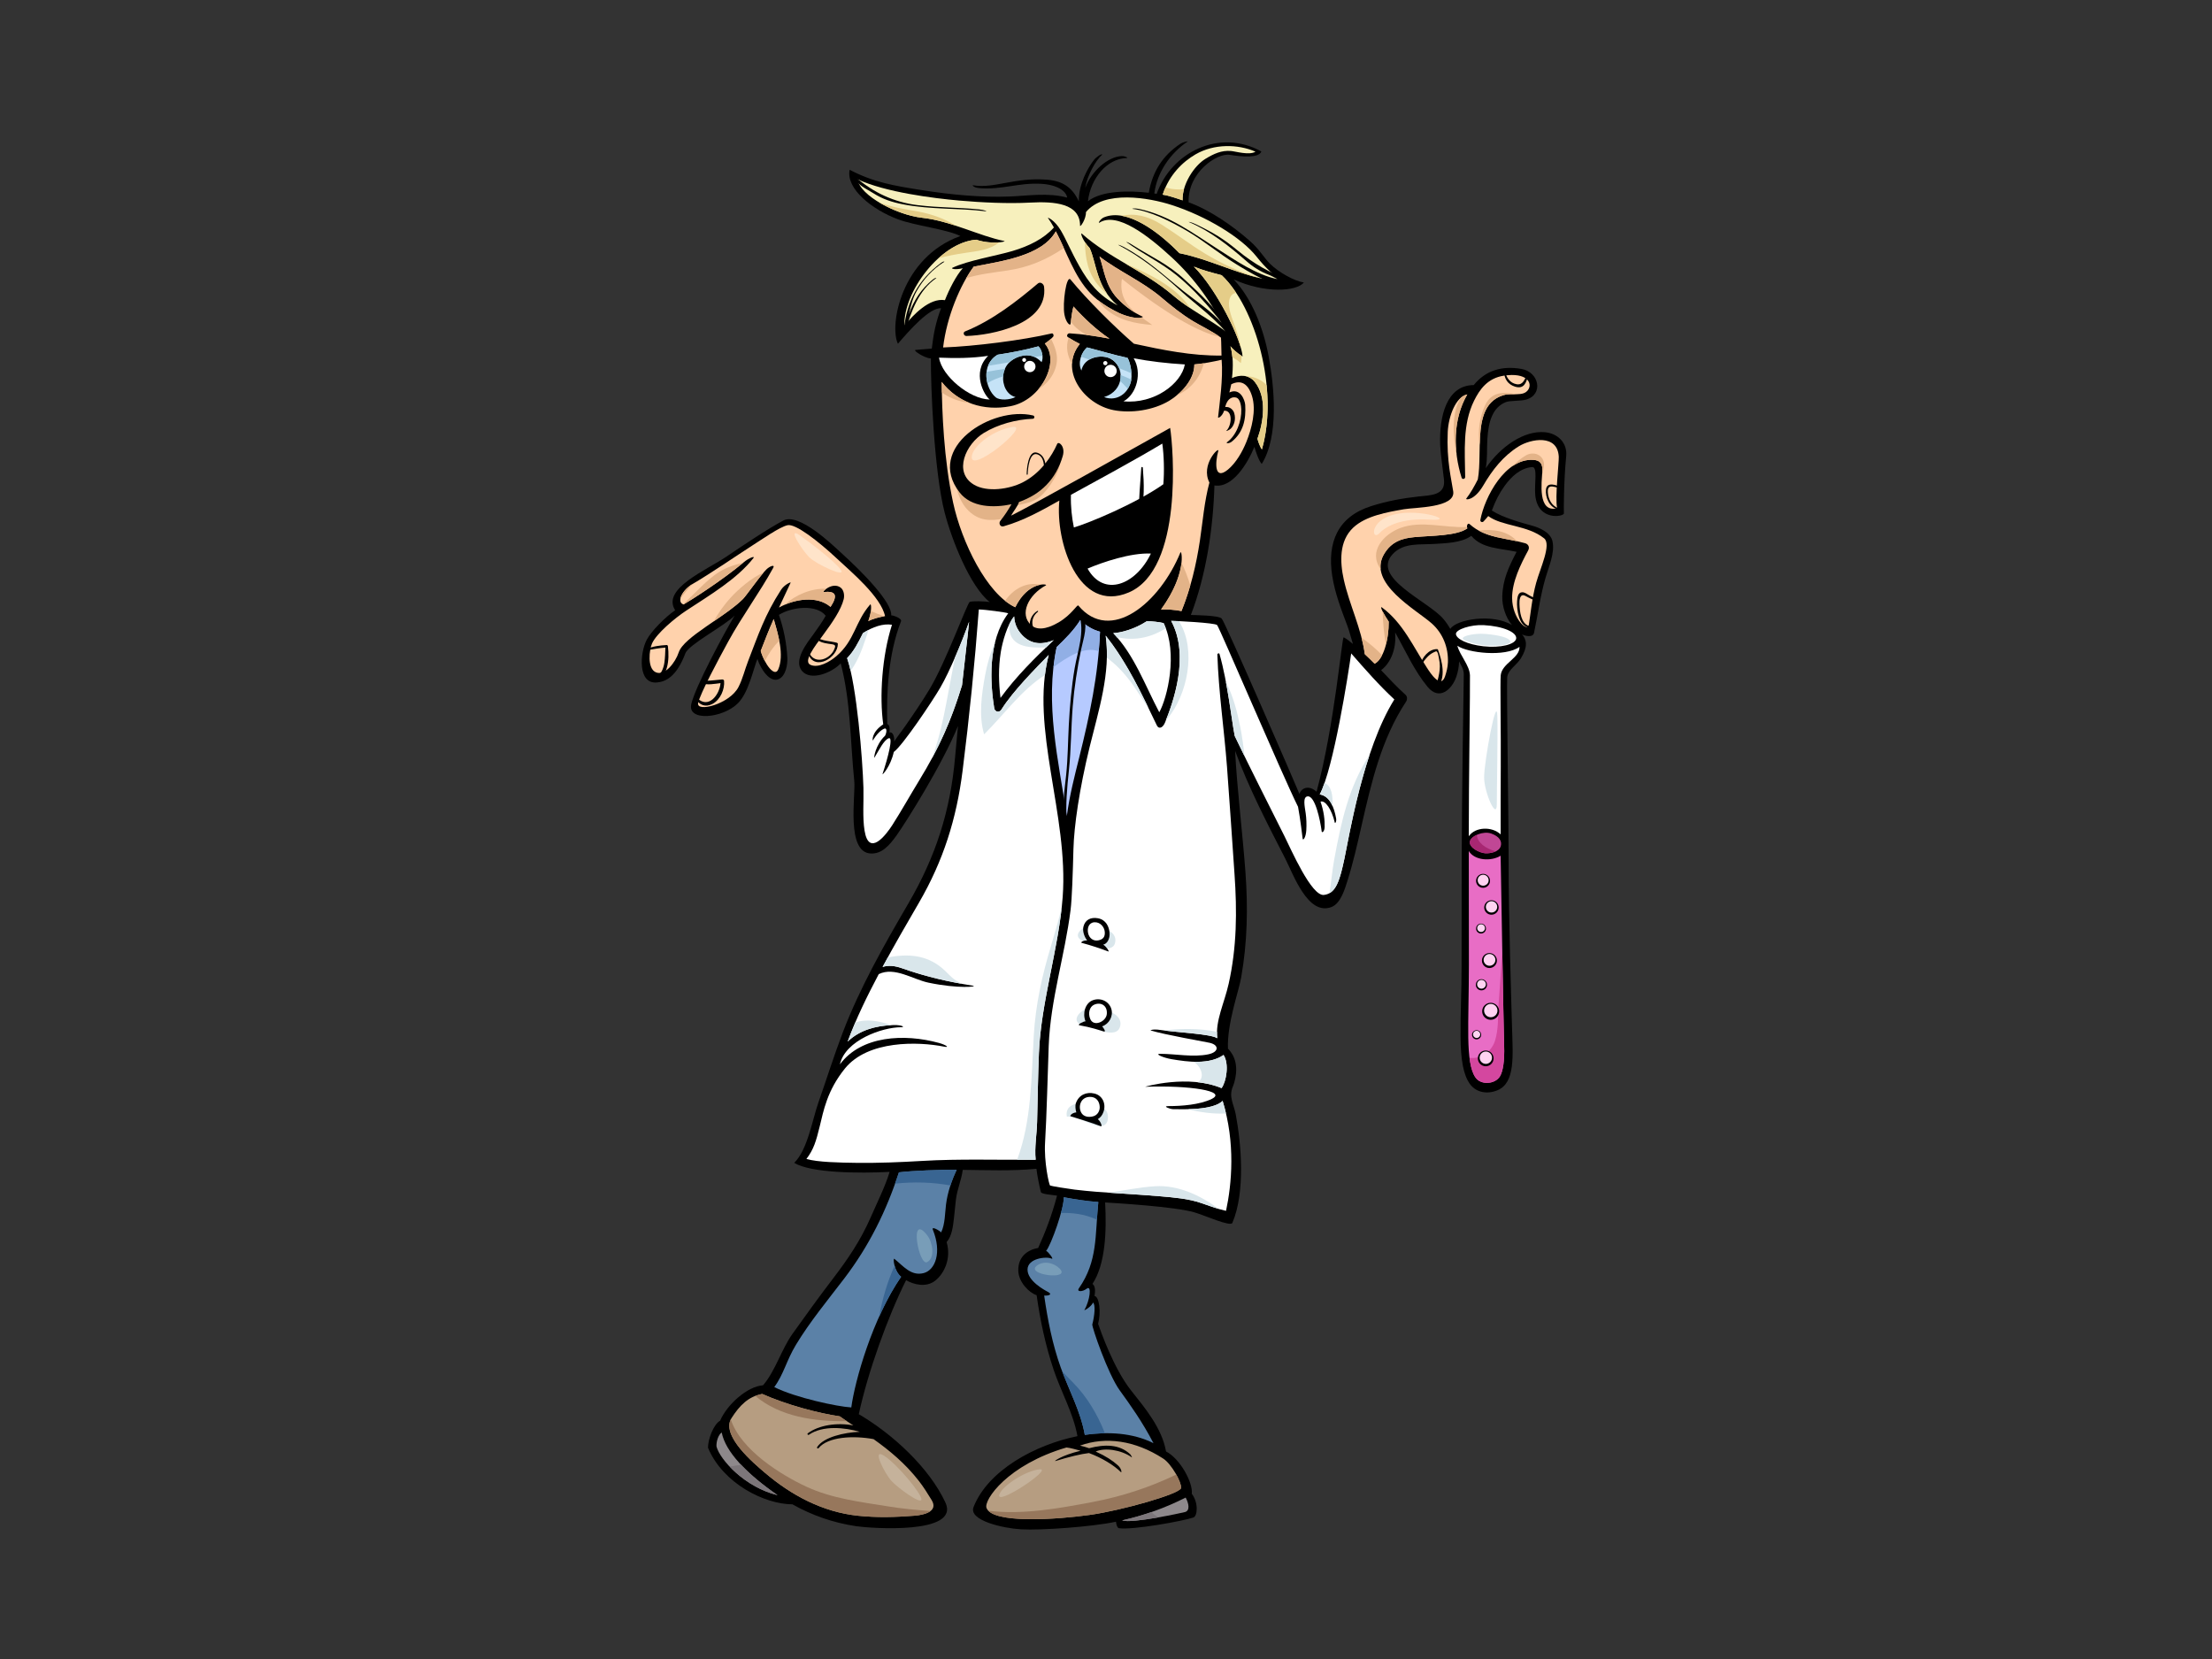 <?xml version="1.0" encoding="utf-8"?>
<!-- Generator: Adobe Illustrator 17.0.0, SVG Export Plug-In . SVG Version: 6.00 Build 0)  -->
<!DOCTYPE svg PUBLIC "-//W3C//DTD SVG 1.1//EN" "http://www.w3.org/Graphics/SVG/1.1/DTD/svg11.dtd">
<svg version="1.1" id="Layer_1" xmlns="http://www.w3.org/2000/svg" xmlns:xlink="http://www.w3.org/1999/xlink" x="0px" y="0px"
	 width="800px" height="600px" viewBox="0 0 800 600" enable-background="new 0 0 800 600" xml:space="preserve">
<rect x="0" y="0" width="800" height="600" fill="#333333" stroke="none"/>
<g>
	<path d="M558.729,156.315c-7.509-0.687-15.941,5.094-21.383,12.997c0.674-3.901,0.344-6.419,0.574-10.421
		c0.394-6.832,2.049-11.508,6.583-13.427c1.566-0.661,5.386-0.346,7.481-0.959c6.33-1.855,4.668-9.974-1.747-11.083
		c-7.004-1.212-12.915,0.51-17.239,5.841c-9.844,0.063-12.493,11.334-12.145,21.546c0.099,2.883,1.061,9.758,1.383,12.623
		c0.656,5.769-4.861,5.655-9.041,6.112c-5.974,0.652-11.597,1.678-17.349,3.515c-12.143,3.88-15.882,13.257-14.026,25.225
		c0.96,6.207,3.273,12.218,5.481,18.062c0.741,1.961,1.284,4.31,2.007,6.544c-1.079-0.84-2.26-1.877-3.343-2.403
		c-0.628-0.306-3.283,31.687-9.812,55.844c-3.031-2.736-5.67-1.069-6.201,0.788c-1.014-2.608-26.932-62.245-28.109-63.423
		c-1.184-1.181-9.862-1.223-11.152-1.286c5.523-14.384,8.083-31.361,8.524-46.853c6.533,1.107,12.036-8.026,14.451-13.946
		c0.427,1.454,1.534,4.957,2.663,6.184c6.284-10.12,4.551-27.887,2.486-38.975c-1.85-9.968-5.992-20.796-12.622-27.752
		c11.301,5.095,22.611,4.402,25.378,1.101c-3.353-0.492-9.085-3.601-12.358-6.876c-2.033-2.033-3.615-4.998-7.165-8.135
		c-6.201-5.475-14.496-11.23-22.168-13.99c-0.38-10.784,10.303-17.954,14.928-17.169c4.341,0.739,10.557,1.228,11.376-1.227
		c-15.305-8.432-32.531,0.355-37.857,15.331c-0.274-0.043-0.563-0.084-0.857-0.126c0.974-7.585,5.754-14.553,12.04-18.782
		c0.29-0.192-1.54,0.091-2.713,0.876c-6.221,4.175-9.923,9.785-11.328,17.645c-6.903-0.793-16.981-0.908-22.005,3.075
		c1.002-8.521,7.063-15.483,14.099-15.645c0.572-0.012-0.572-0.736-1.918-0.689c-4.993,0.178-11.013,5.6-13.145,11.495
		c0.59-4.246,3.794-10.028,6.141-12.034c-0.165-0.492-2.164,0.847-3.027,1.965c-2.214,2.864-5.571,8.84-5.432,14.933
		c-2.512-5.275-6.032-7.401-11.571-7.836c-11.686-0.915-19.09,3.33-26.688,2.017c-0.453-0.082,0.221,0.872,2.184,1.036
		c8.26,0.69,14.266-2.015,22.427-1.556c5.813,0.328,9.089,2.619,9.419,4.994c-6.793-1.884-14.411-0.655-20.63-0.409
		c-10.478,0.413-21.447-0.655-31.843-2.291c-9.999-1.574-17.412-2.77-26.197-7.367c-1.391,6.876,8.131,14.421,17.522,17.925
		c6.141,2.292,17.352,3.52,22.534,6.034c-21.389,7.638-25.809,32.359-22.591,38.954c4.233-4.96,11.595-13.225,15.605-12.816
		c-1.87,4.852-2.765,9.332-3.357,14.573c-3.053,0.288-4.585,0.326-5.893,0.49c-1,0.123,3.009,2.86,5.571,3.109
		c-0.08,9.741,1.115,40.671,4.961,55.665c2.508,9.749,9.2,26.791,16.321,32.412c-1.769-0.336-6.29-0.427-7.234-0.072
		c-0.879,0.329-8.604,21.711-14.515,31.545c-2.798,4.655-5.869,9.139-8.971,13.592c-1.254,1.807-2.645,3.522-3.834,5.337
		c0.085-1.619-0.352-3.578-1.745-3.24c0.141-0.818,0.272-2.699-0.765-3.058c-0.324-10.717,0.244-25.075,4.983-37.188
		c0.39-0.979-2.79-2.169-3.554-2.106c0.37-4.575-9.957-15.272-18.44-22.934c-2.492-2.253-14.906-14.366-20.566-11.378
		c-5.655,2.989-14.918,9.222-20.527,13.021c-7.316,4.959-23.609,11.686-18.603,19.43c-3.611,2.484-8.703,7.624-10.311,10.726
		c-2.433,4.696-3.321,16.014,3.675,15.401c3.236-0.283,7.125-2.069,10.343-10.575c1.204-3.175,14.491-10.118,17.8-13.624
		c-3.798,6.357-14.155,25.552-15.675,31.989c-1.52,6.437,11.438,5.197,16.878-0.293c3.907-3.937,5.555-12.425,7.038-16.006
		c1.314,3.992,4.531,8.534,7.586,7.334c2.679-1.053,3.371-5.369,3.244-7.766c-0.28-5.248-1.324-10.557-3.061-15.501
		c4.549-2.894,13.656-3.951,16.927,0.314c-1.294,2.306-2.826,4.445-4.368,6.588c-2.242,3.093-7.403,9.431-4.253,13.315
		c3.124,3.855,10.921,0.697,14.051-2.691c3.669,14.006,3.434,28.249,4.905,42.607c0.521,5.123-3.071,25.806,5.996,26.163
		c3.828,0.15,6.493-2.591,9.387-6.678c3.319-4.684,16.357-25.293,22.127-39.45c-0.366,3.775-0.726,7.548-1.057,11.327
		c-1.703,19.455-7.04,35.967-16.866,52.814c-8.765,15.03-17.577,30.498-23.778,46.788c-3.166,8.32-5.841,16.871-8.793,25.272
		c-2.188,6.21-3.911,17.123-8.747,21.803c5.942,3.675,23.484,3.867,34.514,3.268c-1.479,5.013-4.685,11.473-6.891,16.534
		c-3.572,8.177-8.192,15.001-13.578,22.041c-5.018,6.55-9.87,13.296-14.669,20.009c-3.957,5.541-6.205,13.464-10.645,18.603
		c-5.756,0.4-13.058,7.025-15.52,12.802c-2.447,1.353-4.454,6.965-4.38,9.802c5.426,12.985,20.538,20.421,30.51,20.441
		c6.986,3.915,14.618,6.666,23.158,7.926c4.933,0.726,37.686,3.19,32.173-8.615c-5.883-12.602-19.038-24.71-31.312-31.908
		c3.289-15.249,10.506-35.291,17.106-48.467c2.848,1.648,7.296,2.717,10.512,0.19c3.307-2.597,5.901-8.024,4.144-13.966
		c1.959-2.174,2.313-5.796,2.641-8.526c0.278-2.285,0.451-4.588,0.727-6.875c0.443-3.686,2.003-7.06,2.47-10.724
		c8.995,0.104,17.72,0.448,26.644-0.374c0.266,2.439,1.296,7.347,1.62,8.424c0.231,0.759,4.001,0.977,5.845,1.279
		c-1.952,7.36-4.373,13.509-6.833,18.915c-3.661,0.64-7.322,3.044-7.187,8.216c0.105,4.137,3.852,7.962,6.626,8.878
		c1.304,9.144,3.188,18.089,6.122,26.861c2.711,8.117,7.103,15.663,8.653,24.114c-15.343,3.102-32.396,12.408-37.585,25.645
		c-1.896,4.841,10.695,7.68,17.13,8.047c7.463,0.422,25.69-0.91,34.395-2.743c-0.02,0.339,0.334,2.217,1.016,2.328
		c4.798,0.792,23.639-2.647,27.008-3.872c1.427-0.519,1.878-5.3-0.618-8.552c0.489-4.032-4.259-12.752-9.321-15.31
		c-1.437-8.385-7.58-15.69-12.64-22.07c-6.259-7.885-11.013-21.492-11.925-24.109c1.107-4.068,0.467-9.848-1.32-10.076
		c0.4-1.93,0.258-3.685-0.721-4.344c4.688-7.108,5.15-18.921,4.585-29.462c3.401,0.208,25.153,1.481,32.283,3.575
		c3.877,1.14,13.083,5.322,13.733,3.811c4.73-11.059,3.236-28.625,1.224-39.227c-0.708-3.718-2.661-6.421-1.014-10.141
		c0.648-1.46,1.202-4.318,1.187-5.938c-0.036-3.196-0.876-5.458-2.993-7.739c-0.348-9.116,3.818-20.325,4.766-25.642
		c2.264-12.735,2.5-25.294,1.562-38.157c-0.984-13.542-3.114-30.873-3.733-43.82c4.977,13.428,11.573,26.189,18.128,38.915
		c2.896,5.627,8.179,20.871,16.768,17.496c3.317-1.304,4.822-6.622,5.746-9.532c2.059-6.504,3.554-13.185,5.068-19.835
		c3.567-15.655,7.139-31.291,16.106-44.877c0.457-0.686,0.517-1.855-0.151-2.45c-3.269-2.94-5.837-5.778-8.872-8.938
		c1.66-1.158,5.756-5.433,5.074-13.673c3.76,6.691,6.883,13.815,11.77,19.727c4.172,5.058,8.733,1.001,10.347-3.659
		c0.638-1.846,0.962-3.731,1.02-5.613c0.495,1.228,1.749,2.677,1.693,4.858c-0.06,2.182-0.712,44.719-0.765,67.657
		c-0.024,12.391-0.05,24.782-0.036,37.176c0.006,10.245-0.431,17.384-0.372,25.938c0.054,8.552,1.03,13.909,3.345,17.178
		c2.313,3.261,6.457,3.826,10.011,2.334c6.551-2.74,5.539-12.581,5.263-22.926c-0.249-9.032-1.264-40.089-1.214-59.76
		c0.028-11.48-0.793-63.995-0.523-66.702c0.28-2.706,3.452-4.365,4.98-6.877c2.514-4.138,2.115-6.652,0.386-8.61
		c0.849,0.496,3.931,1.322,4.326-0.54c1.532-7.224,2.192-13.067,4.156-19.909c1.151-4.001,3.466-9.058,2.518-13.254
		c-0.725-3.199-4.682-4.876-7.411-5.634c-3.48-0.968-10.323-2.758-14.512-5.445c1.25-3.451,2.679-6.241,4.637-8.949
		c2.435-3.373,5.714-6.433,9.909-6.778c2.139-0.175,0.765,5.946,1.149,10.102c0.894,9.642,10.424,7.799,10.357,6.648
		c-0.064-1.15-0.064-11.507,0.835-20.715C566.907,160.112,563.336,156.738,558.729,156.315z M524.53,227.46
		c-0.759-1.308-1.61-2.562-2.598-3.707c-5.567-6.453-26.205-14.867-18.211-23.383c3.983-4.241,9.89-3.283,15.272-3.665
		c3.406-0.244,9.592-0.286,13.125-2.924c3.86,4.698,10.526,4.491,16.377,5.795c-2.808,5.393-5.03,10.02-5.177,16.218
		c-0.076,3.361,1.185,7.488,3.526,10.288C539.858,221.775,526.659,223.957,524.53,227.46z"/>
	<path fill="#F7F0BD" d="M456.38,162.549c-0.688-0.93-1.419-3.039-1.6-3.881c2.244-6.292,3.456-14.947-0.938-20.517
		c-2.134-2.702-5.46-2.677-8.288-1.418c0.491-4.115,0.431-8.243-0.558-11.513c0.759,0.929,2.19,2.325,4.394,3.716
		c-0.328-5.895-9.222-24.192-17.615-32.511c3.2,1.327,6.684,2.218,10.074,3.119C454.116,111.092,462.569,141.091,456.38,162.549z"/>
	<path fill="#F7F0BD" d="M432.364,55.835c6.68-3.888,15.313-3.764,21.697-0.983c-2.218,1.398-7.199-0.102-8.842-0.245
		c-3.458-0.299-6.203,1.001-9.17,2.785c-4.18,2.514-8.594,9.33-8.349,15.06c-2.204-0.68-4.524-1.637-7.203-2.046
		C422.868,63.12,427.864,58.456,432.364,55.835z"/>
	<path fill="#F7F0BD" d="M327.098,117.721c-0.409-12.117,12.932-30.042,25.952-31.027c5.728,1.884,11.094,0.655,10.192,0.475
		c-9.059-1.8-19.284-7.266-29.76-8.411c-9.045-0.99-22.512-7.942-23.331-13.917c9.971,4.674,27.461,6.876,36.756,7.694
		c7.962,0.703,17.656,1.174,25.62,0.736c8.926-0.49,18.094,0.287,18.094,8.348c0,0.738,2.204-2.327,2.127-4.91
		c6.63-8.046,22.784-5.236,31.102-2.536c12.362,4.011,25.048,11.624,30.615,18.662c3.043,3.845,6.712,7.532,10.231,8.841
		c-12.459,0.092-25.128-7.532-38.129-10.11c-7.463-7.653-18.951-16.395-27.274-12.974c-1.393,0.574-2.256,2.308-1.717,1.965
		c6.449-4.14,17.766,4.748,26.274,12.606c8.27,7.632,14.882,16.891,19.469,26.704c-6.155-4.564-13.163-7.976-19.07-13.033
		c-10.196-8.728-22.987-13.433-32.992-22.332c-0.578-0.512,0.012,2.194,2.848,5.249c2.49,5.378,2.407,14.302,10.1,20.689
		c-6.877-3.521-10.508-8.283-13.755-14.001c-3.109-5.484-4.915-9.945-6.795-13.096c-2.292-3.848-4.814-4.768-4.673-4.568
		c0.783,1.129,1.503,2.299,2.18,3.49c-3.637,4.105-9.079,6.769-15.017,8.526c-6.014,1.775-15.975,3.377-21.699,6.059
		c-0.59,0.277,0.753,0.865,3.766,0.163c-2.371,2.538-4.991,7.776-6.463,11.542C336.097,107.653,330.301,113.937,327.098,117.721z"/>
	<path fill="#E5CD88" d="M446.647,118.051c-0.934-2.748-2.643-6.449-2.065-9.444c0.35-1.787,1.292-2.499,2.492-2.699
		c-1.63-2.475-3.381-4.629-5.225-6.362c-3.391-0.901-6.875-1.793-10.074-3.119c7.338,7.269,15.055,22.16,17.098,29.735
		C448.498,123.44,447.57,120.768,446.647,118.051z"/>
	<path fill="#E5CD88" d="M457.525,138.743c-1.729-1.619-4.478-2.723-7.062-2.678c1.26,0.258,2.437,0.895,3.379,2.087
		c4.394,5.57,3.182,14.224,0.938,20.517c0.181,0.842,0.912,2.95,1.6,3.881c2.057-7.119,2.476-15.172,1.701-23.183
		C457.899,139.156,457.728,138.934,457.525,138.743z"/>
	<path fill="#E5CD88" d="M449.022,128.687c-1.985-1.306-3.313-2.592-4.027-3.465c0.372,1.231,0.574,2.609,0.71,4.035
		c1.153,0.537,2.129,1.23,3.077,2.068C448.955,130.435,449.017,129.56,449.022,128.687z"/>
	<path fill="#E5CD88" d="M426.719,68.516c-1.85,0.013-3.707-0.199-5.185-0.78c-0.382,0.848-0.731,1.738-1.038,2.67
		c2.679,0.409,4.999,1.366,7.203,2.046c-0.056-1.306,0.141-2.668,0.511-4.024C427.719,68.483,427.222,68.512,426.719,68.516z"/>
	<path fill="#E5CD88" d="M392.35,87.511c0.159,5.835,1.065,11.503,5.241,16.1c0.9,0.996,1.852,1.895,2.842,2.714
		c-3.983-5.719-4.341-12.278-6.328-16.575C393.377,88.962,392.803,88.203,392.35,87.511z"/>
	<path fill="#E5CD88" d="M407.041,95.339c5.935,3.516,11.917,6.966,17.208,11.495c1.964,1.681,4.054,3.172,6.193,4.594
		C425.366,103.674,415.83,99.211,407.041,95.339z"/>
	<path fill="#E5CD88" d="M345.782,81.663c-4.154-2.57-8.798-4.237-13.652-5.143c-4.418-0.827-8.991-1.441-13.237-2.973
		c-0.354-0.127-0.69-0.264-1.031-0.4c4.75,2.859,10.806,5.084,15.619,5.612C337.641,79.212,341.759,80.349,345.782,81.663z"/>
	<path fill="#E5CD88" d="M405.551,78.038c7.211,1.176,15.295,7.661,21.015,13.528c9.937,1.972,19.682,6.88,29.285,9.047
		c-7.02-2.005-13.724-5.081-20.058-8.912c-5.388-3.261-10.357-7.125-15.671-10.469C414.977,77.997,410.368,77.039,405.551,78.038z"
		/>
	<path fill="#E5CD88" d="M361.333,87.657c-1.94,0.172-5.058,0.098-8.284-0.964c-4.736,0.359-9.516,2.966-13.662,6.716
		c3.142-0.85,6.346-1.441,9.574-1.928C353.445,90.809,358.016,90.417,361.333,87.657z"/>
	<path fill="#FFFFFF" d="M339.616,129.347c5.915,0.254,11.826,0.221,17.764-0.654c-6.139,6.056-1.345,14.424,0.582,15.796
		C350.673,144.39,340.57,135.923,339.616,129.347z"/>
	<path fill="#C5E3F7" d="M367.286,143.589c-2.043,1.065-5.732,1.311-7.204,0.082c-3.691-3.077-5.483-11.788,0.737-15.388
		c4.853-0.757,9.431-1.583,14.743-3.031c1.304,1.228,1.956,4.093,1.137,5.732c-1.333-1.4-3.466-2.895-6.565-2.39
		c-3.094,0.507-6.813,2.57-7.3,7.162C362.458,139.334,364.174,142.852,367.286,143.589z"/>
	<path fill="#FFD2AC" d="M344.706,181.792c-3.396-15.669-4.017-33.167-4.136-43.671c5.992,7.689,15.291,10.635,24.825,8.797
		c11.303-2.181,18.096-16.18,12.479-22.661c1.083-0.714,2.111-1.502,2.995-2.465c0.364-0.394,0.06-1.335-0.487-1.207
		c-10.474,2.457-27.996,4.672-39.294,5.08c1.316-11.217,6.225-22.675,11.06-29.228c10.098-2.003,24.645-3.825,29.711-12.769
		c3.999,7.578,6.581,16.237,12.601,22.516c2.824,2.939,6.676,5.31,10.315,7.037c2.514,1.191,7.207,2.456,8.608,1.361
		c-3.414-1.562-6.396-3.653-9.262-6.682c-4.454-4.711-4.829-10.559-6.469-15.126c7.089,5.44,15.544,8.986,22.506,14.928
		c3.653,3.119,7.254,5.986,11.374,8.481c2.749,1.668,6.791,3.546,10.057,5.935c0.139,2.01,0.097,4.189,0.189,6.469
		c-10.609,0.163-21.383-2.033-31.696-4.279c-7.284-6.346-16.754-15.723-22.907-23.202c-1.485-1.808-2.983,8.6-2.204,12.689
		c0.57,3.028,2.111,4.149,2.204,3.355c0.25-2.045,0.582-4.674,1.063-6.302c3.705,4.146,8.421,8.571,13.028,11.632
		c-4.78-0.912-9.584-1.641-14.435-1.929c-0.719-0.044-1.284,0.941-0.582,1.402c1.345,0.88,2.794,1.682,4.289,2.447
		c-7.59,9.231,1.226,21.811,12.273,23.94c6.213,1.195,14.246,0.083,20.024-3.383c4.142-2.482,9.122-7.505,9.122-13.153
		c3.128-0.282,7.056-1.032,9.87-1.697c0.586,6.813-0.785,16.027-1.3,20.843c-0.042,0.414,1.515-0.296,2.184-2.416
		c3.305-0.202,2.745,5.49,0.819,7.256c-0.304,0.285,1.047-0.23,1.576-0.737c1.183-1.128,1.962-3.265,1.276-5.636
		c-0.318-1.097-1.518-2.451-3.275-2.21c0.485-1.957,1.614-3.868,3.864-3.446c1.582,0.293,1.924,3.147,1.962,4.283
		c0.127,4.173-1.693,9.426-5.199,11.923c-0.483,0.34,0.739,0.575,1.769-0.256c4.231-3.425,5.161-8.112,4.853-13.234
		c-0.109-1.785-1.818-6.371-5.734-4.539c0.171-0.749,0.544-2.188,0.684-2.96c3.579-1.765,6.121-0.171,7.499,4.241
		c1.612,5.164-0.1,11.791-2.009,16.539c-1.473,3.666-3.814,7.712-6.716,10.095c-4.907,4.038-4.647-2.419-3.476-6.762
		c0.489-1.814-6.519,4.95-3.198,11.43c-1.84,6.803-2.399,14.019-3.434,20.959c-1.314,8.751-3.353,17.309-6.672,25.516
		c-2.333-0.445-4.861-0.65-7.387-0.577c9.423-12.892,7.469-21.746,7.014-20.63c-7.509,18.359-25.304,33.093-36.925,19.218
		c-0.433-0.516-2.333,3.272-7.173,6.107c-4.838,2.832-8.026,2.597-9.796,1.062c-4.601-3.989-1.061-11.095,5.249-14.481
		c0.924-0.493-6.429-1.689-11.086,7.928C356.862,214.84,347.773,195.957,344.706,181.792z"/>
	<path fill="#C5E3F7" d="M401.572,129.694c-3.124-1.626-9.482-0.677-10.466,4.318c-1.391-2.782-0.081-6.465,2.027-8.365
		c4.605,1.163,9.727,2.724,14.668,3.782c1.202,2.049,1.83,6.544,1.155,8.84c-1.451,4.896-5.897,6.875-9.663,5.319
		C406.743,141.381,406.978,132.509,401.572,129.694z"/>
	<path fill="#97C2D9" d="M365.181,130.966c1.431-1.345,3.275-2.099,4.953-2.373c1.582-0.258,2.912,0.008,4.015,0.517
		c0.958-0.156,1.918-0.32,2.878-0.47c-0.133-1.305-0.676-2.646-1.465-3.389c-5.312,1.448-9.889,2.274-14.743,3.031
		c-1.747,1.009-2.842,2.43-3.464,4.006C359.96,131.837,362.586,131.498,365.181,130.966z"/>
	<path fill="#97C2D9" d="M362.822,136.126c0.01-0.124,0-0.245,0.012-0.371c0.095-0.898,0.34-1.675,0.66-2.388
		c-2.23,0.376-4.47,0.686-6.684,1.109c-0.167,1.372-0.04,2.778,0.302,4.1C358.885,137.489,360.799,136.691,362.822,136.126z"/>
	<path fill="#97C2D9" d="M394,130.039c2.379-1.371,5.611-1.366,7.572-0.345c1.505,0.783,2.556,2.043,3.15,3.489
		c1.526,0.562,3.017,1.18,4.482,1.832c-0.121-2.061-0.652-4.303-1.403-5.587c-4.941-1.058-10.063-2.619-14.668-3.782
		c-0.934,0.845-1.695,2.046-2.152,3.361C391.97,129.384,392.976,129.732,394,130.039z"/>
	<path fill="#97C2D9" d="M407.858,140.616c0.439-0.696,0.829-1.455,1.097-2.346c0.087-0.302,0.149-0.643,0.195-1.011
		c-1.268-0.589-2.558-1.137-3.871-1.639c0.038,0.708-0.042,1.426-0.203,2.13C406.055,138.654,406.988,139.604,407.858,140.616z"/>
	<path fill="#FFFFFF" d="M410.016,129.592c6.165,1.13,11.784,1.802,18.499,2.21c-1.228,6.876-10.971,14.407-22.186,13.342
		C411.163,142.528,413.127,134.749,410.016,129.592z"/>
	<path fill="#FFFFFF" d="M419.266,257.611c-5.058-9.586-9.1-20.834-16.643-28.624c2.572-0.139,7.471-1.28,12.131-4.313
		c1.713-0.036,4.661,0.318,6.08,0.673C426.145,236.324,422.132,252.493,419.266,257.611z"/>
	<path fill="#B6CAFF" d="M382.164,234.025c3.112-3.025,6.213-6.054,8.526-9.757c2.184,2.149,4.573,3.509,7.145,4.201
		c-0.618,15.637-3.74,30.254-7.515,45.449c-1.652,6.633-3.552,13.923-4.488,21.231C382.782,274.808,377.806,254.539,382.164,234.025
		z"/>
	<path fill="#91AFE5" d="M397.356,235.506c0.209-2.328,0.388-4.667,0.479-7.038c-2.572-0.692-4.961-2.052-7.145-4.201
		c-2.313,3.703-5.414,6.732-8.526,9.757c-0.513,2.42-0.877,4.836-1.147,7.25C385.966,237.618,392.159,233.652,397.356,235.506z"/>
	<path fill="#FFFFFF" d="M361.844,252.406c-0.662-5.529-0.799-10.937,0.107-16.574c0.584-3.665,2.345-10.012,4.838-12.903
		c0.076,2.332,0.926,4.671,2.864,6.736c2.878,3.083,6.68,3.827,11.45,1.848C374.326,237.858,367.431,244.73,361.844,252.406z"/>
	<path fill="#FFD2AC" d="M281.427,242.171c-1.264,2.831-4.875-1.891-6.3-6.735c1.407-3.655,3.11-8.026,4.698-11.545
		C281.396,229.367,283.743,236.963,281.427,242.171z"/>
	<path fill="#FFD2AC" d="M302.449,237.337c-2.435,2.081-6.483,4.328-9.277,3.142c-2.796-1.182,1.32-6.498,4.599-10.938
		c3.283-4.44,6.439-9.036,7.37-12.855c0.334-1.361,0.064-3.295-1.121-4.18c-2.965-2.2-7.02,1.687-6.088,1.6
		c4.144-0.406,5.321,0.96,2.449,5.387c-4.79-4.158-12.998-2.942-18.652,0.24c1.387-2.988,2.792-5.979,4.221-9.019
		c0.151-0.329-2.262,0.708-3.494,2.631c-5.921,9.197-8.17,16.158-11.903,25.784c-1.201,3.1-1.936,6.357-3.46,9.324
		c-3.196,6.24-15.468,9.351-14.592,5.737c0.874-3.614,6.99-15.04,10.84-22.109c4.925-9.049,11.408-17.77,16.313-26.733
		c0.721-1.327-1.274-0.566-2.403,0.521c-2.234,2.158-7.284,9.506-8.572,10.784c-6.648,6.61-21.351,13.717-23.198,19.256
		c-1.256,3.79-5.054,8.617-8.276,7.237c-3.214-1.376-2.385-8.226-1.377-10.456c1.612-3.564,8.214-9.132,12.348-11.85
		c8.826-5.797,18.316-11.411,24.315-19.007c0.686-0.866-1.518-0.162-3.554,1.557c-7.578,6.386-19.042,13.679-21.707,15.213
		c-2.655-0.776-0.576-5.173,3.285-7.418c6.491-3.777,16.277-10.5,20.709-13.336c4.43-2.835,10.804-7.32,13.638-7.911
		c2.83-0.59,10.86,5.547,18.175,12.394c4.738,4.436,15.582,13.489,17.058,20.502c-2.047,0.327-4.247,0.89-6.064,1.782
		c1.379-3.708,1.097-6.469,0.678-5.986C309.176,224.966,309.216,231.567,302.449,237.337z"/>
	<path fill="#FFFFFF" d="M332.442,282.244c-3.156,5.16-6.523,11.175-9.792,16.264c-2.099,3.255-8.393,11.668-9.979,1.868
		c-0.767-4.752-0.264-10.629-0.397-15.421c-0.296-10.301-2.415-36.871-5.903-46.927c2.461-2.537,3.975-5.507,5.742-9.068
		c3.577-2.262,7.298-3.54,10.484-3.002c-3.621,11.274-4.563,26.014-3.162,36.018c-4.343,2.835-3.923,6.108-3.733,5.797
		c1.389-2.323,2.93-3.794,4.098-4.238c1.169-0.443,0.813,1.675,0.296,2.551c-3.605,3.405-4.152,8.427-3.844,7.921
		c1.719-2.798,3.329-6.238,5.12-6.996c1.787-0.761-0.159,6.755-2.2,12.955c-0.181,0.552,2.92-2.722,4.078-7.999
		c3.335-2.476,13.972-18.393,16.778-23.21c3.504-6.005,8.013-16.959,10.454-23.87c-0.503,5.396-1.995,17.538-2.55,22.927
		C343.905,260.938,339.628,270.49,332.442,282.244z"/>
	<path fill="#8D888B" d="M259.126,523.14c-0.115-1.887,0.714-4.248,1.89-5.073c1.3,6.845,8.852,14.872,20.201,22.677
		C269.397,537.895,260.35,527.926,259.126,523.14z"/>
	<path fill="#B69D81" d="M315.932,520.477c5.951,4.229,11.474,8.863,16.25,14.945c1.763,2.246,3.279,4.667,4.762,7.099
		c2.606,4.279-3.106,5.41-6.179,5.656c-6.801,0.545-13.678,0.719-20.459,0.012c-12.809-1.346-24.106-7.391-33.749-15.622
		c-3.872-3.305-16.013-13.434-11.996-19.695c2.928-4.575,6.062-7.788,11.094-8.736c8.737,3.897,20.185,6.965,28.051,8.101
		c0.038,0.088,3.353,2.278,4.921,3.292c-5.799-1.119-12.428-0.158-16.464,2.831c-0.34,0.25,0.02,0.784,0.376,0.543
		c5.04-3.463,12.935-2.652,18.41-1.074c-5.577,0.214-13.163,1.917-15.439,5.563c-0.201,0.322,0.322,0.636,0.548,0.349
		C299.376,519.619,308.566,519.116,315.932,520.477z"/>
	<path fill="#5B81A7" d="M342.141,435.609c-0.364,2.849-0.33,7.2-1.765,10.102c-0.555-0.618-3.607-2.462-2.991-0.943
		c3.305,8.145,0.902,14.539-3.291,15.652c-4.599,1.217-7.425-2.59-10.639-5.148c-0.57-0.454-0.177,4.383,2.447,6.486
		c-10.355,14.994-16.746,37.703-18.018,47.26c-4.967-0.278-20.089-3.477-27.86-7.359c3.454-4.698,4.368-9.562,7.852-15.326
		c5.056-8.358,11.551-16.207,17.472-23.973c8.975-11.778,15.214-24.427,19.763-38.367c5.032-0.621,15.115-0.981,20.878-0.932
		C344.12,427.036,342.699,431.276,342.141,435.609z"/>
	<path fill="#FFFFFF" d="M375.745,380.796c-0.336,8.323-0.461,16.642-0.662,24.967c-0.105,4.458-0.982,9.161-0.527,13.662
		c-13.682,0.145-27.495-0.374-41.149,0.443c-7.84,0.464-15.655,0.788-23.516,0.695c-6.096-0.074-14.232-0.227-18.235-1.414
		c2.653-3.518,3.462-6.32,4.812-11.8c1.347-5.481,2.631-12.909,9.128-20.928c8.32-10.262,26.519-9.756,35.864-7.884
		c2.16,0.431,0.648-0.649-1.842-1.339c-12.581-3.469-28.152-2.648-35.85,7.74c1.938-8.78,15.443-13.424,22.029-13.424
		c1.836,0,0.326-0.864-2.556-0.791c-6.213,0.153-12.255,1.717-16.671,5.977c3.172-8.6,6.958-16.255,11.241-24.399
		c5.722-2.77,12.253,1.876,17.963,3.084c10.869,2.304,18.215,1.437,16.059,1.098c-8.988-1.422-17.074-3.287-25.65-6.319
		c-2.552-0.903-4.931-1.131-6.982-0.449c4.219-7.87,8.719-15.603,13.173-23.274c8.8-15.174,13.568-30.292,15.763-47.684
		c2.437-19.351,4.41-38.886,5.871-58.341c2.449,0.045,9.753,1.03,10.639,1.389c-7.55,10.152-6.525,25.383-5.07,34.328
		c0.223,1.382,1.856,1.685,2.586,0.511c4.261-6.818,12.754-15.244,17.114-19.781c-6.823,26.414,7.258,57.961,5.062,87.556
		C382.977,342.76,376.48,362.334,375.745,380.796z"/>
	<path fill="#8D888B" d="M428.534,546.863c-1.099,0.293-19.467,4.282-22.687,3.002c7.97-1.769,15.747-4.588,22.963-8.248
		C429.959,543.748,430.476,546.344,428.534,546.863z"/>
	<path fill="#7C767A" d="M268.042,529.77c-1.373,0.169-2.747,0.388-4.116,0.665c3.995,4.224,10.112,8.58,17.291,10.31
		C275.898,537.085,271.436,533.379,268.042,529.77z"/>
	<path fill="#7C767A" d="M416.348,546.885c-3.442,1.186-6.95,2.191-10.502,2.98c1.707,0.678,7.668-0.125,13.06-1.071
		C418.026,548.196,417.167,547.565,416.348,546.885z"/>
	<path fill="#B69D81" d="M427.156,538.137c-0.181,2.108-21.484,8.135-32.946,9.744c-12.135,1.706-35.234,3.264-37.426-2.499
		c-1.091-2.871,7.642-15.649,28.922-21.877c1.445,0.129,3.611,0.786,5.102,1.174c-7.004,1.678-10.05,4.021-9.029,3.706
		c4.764-1.482,9.184-2.534,12.05-2.872c4.643,1.702,9.105,4.443,11.591,6.926c0.274,0.279,0.32-1.193-1.147-2.503
		c-1.936-1.726-4.212-3.244-7.998-4.97c3.243-1.447,9.18-0.675,13.056,2.106c0.242,0.179-0.342-0.904-0.592-1.137
		c-3.917-3.664-9.234-3.627-14.854-2.167c-1.085-0.377-2.184-0.708-3.293-0.945c9.262-3.341,19.905-1.916,30.116,4.704
		C423.696,529.464,427.337,536.032,427.156,538.137z"/>
	<path fill="#97775C" d="M306.239,513.964c-1.296-0.859-2.51-1.673-2.534-1.727c-7.866-1.136-19.314-4.204-28.051-8.101
		c-0.888,0.167-1.693,0.437-2.464,0.744C281.988,512.284,294.342,514.174,306.239,513.964z"/>
	<path fill="#97775C" d="M336.268,546.442c-5.026-0.324-10.021-0.82-14.991-1.621c-10.045-1.63-20.286-2.814-29.623-7.134
		c-8.908-4.126-23.637-13.123-27.361-24.327c-3.128,6.282,8.488,15.986,12.265,19.206c9.643,8.231,20.94,14.276,33.749,15.622
		c6.781,0.708,13.658,0.533,20.459-0.012c1.755-0.139,4.366-0.573,5.801-1.713C336.466,546.458,336.367,546.448,336.268,546.442z"/>
	<path fill="#97775C" d="M395.152,543.223c-12.058,2.277-25.308,4.717-37.72,3.153c4.388,4.573,25.398,3.106,36.778,1.505
		c11.462-1.609,32.765-7.636,32.946-9.744c0.081-0.966-0.648-2.875-1.743-4.844C415.836,537.931,405.654,541.238,395.152,543.223z"
		/>
	<path fill="#5B81A7" d="M390.209,465.918c-0.964,1.387,1.352,1.302,2.773,0.176c1.988-1.583,1.155,4.368-0.775,7.64
		c-0.298,0.499,2.58-1.208,3.089-2.634c0.99,0.638,0.545,4.943-0.252,7.897c-0.215,0.791,5.636,17.958,9.945,23.878
		c3.645,5.015,8.292,11.532,12.187,19.085c-7.477-3.816-16.659-4.218-24.841-3.024c-1.489-8.521-5.801-16.252-8.701-24.35
		c-3.013-8.399-4.722-17.206-5.992-26.02c1.677,0.098,3.092-0.415,1.403-1.31c-1.391-0.739-7.425-3.986-7.425-8.094
		c0-4.106,6.863-4.832,8.671-3.979c1.087,0.512-1.145-2.489-1.94-2.791c1.793-2.105,6.574-15.556,6.37-19.386
		c3.973,0.736,8.469,1.445,12.501,1.718C396.011,446.966,397.054,456.055,390.209,465.918z"/>
	<path fill="#396592" d="M343.736,428.742c0.632-1.937,1.391-3.838,2.252-5.68c-5.764-0.049-15.846,0.311-20.878,0.932
		c-0.449,1.377-0.928,2.729-1.409,4.08C330.389,427.377,337.194,427.518,343.736,428.742z"/>
	<path fill="#396592" d="M323.554,457.821c-2.731,5.907-4.442,12.126-5.648,18.486c2.313-5.158,4.98-10.179,7.996-14.548
		C324.669,460.771,323.931,459.185,323.554,457.821z"/>
	<path fill="#396592" d="M388.023,499.977c-1.284-1.293-2.598-2.635-3.878-4.029c2.876,7.605,6.781,14.948,8.188,22.988
		c2.367-0.346,4.818-0.535,7.286-0.569C396.919,511.522,393.085,505.075,388.023,499.977z"/>
	<path fill="#396592" d="M396.285,440.906c0.147,0.065,0.288,0.14,0.439,0.205c0.131-2.039,0.274-4.159,0.497-6.385
		c-4.033-0.273-8.528-0.983-12.501-1.718c0.064,1.183-0.348,3.281-1.004,5.68C387.838,438.585,391.911,439.019,396.285,440.906z"/>
	<path fill="#FFFFFF" d="M504.284,252.96c-11.376,18.167-16.409,49.934-18.062,57.604c-1.654,7.676-2.95,12.631-7.437,13.103
		c-4.482,0.47-11.786-16.341-14.23-21.234c-5.686-11.391-12.513-24.746-17.991-36.249c-1.063-5.077-2.516-19.225-5.507-29.646
		c-0.133-0.486-0.797-0.21-0.777,0.218c0.441,13.55,2.465,27.097,3.488,40.62c0.978,12.913,1.801,25.833,2.713,38.751
		c0.946,13.47,0.839,26.482-2.111,39.659c-1.588,7.087-4.855,13.358-4.124,19.702c-2.433-1.595-14.318-2.031-20.69-2.999
		c-2.466-0.378-3.699,0.093-3.365,0.198c5.066,1.548,19.362,4.029,21.258,4.449c3.494,0.752,3.494,3.345-0.435,4.172
		c-5.465,1.152-11.923-0.181-17.458-0.181c-2.055,0,1.115,1.43,4.215,1.949c5.831,0.97,13.61,2.05,18.74-1.531
		c2.103,3.151,1.023,9.63-0.721,11.988c-11.972-5.058-27.89-0.48-27.57-0.488c16.136-0.571,29.75,1.587,24.02,4.397
		c-4.347,2.133-11.054,2.592-15.552,2.592c-2.594,0,0.707,1.097,1.353,1.105c3.49,0.029,14.59,0.552,18.138-2.991
		c4.704,15.173,3.301,30.191,1.238,39.771c-3.09-0.669-6.048-1.82-9.037-2.839c-4.653-1.593-9.677-1.978-14.538-2.408
		c-10.343-0.914-20.938-1.194-31.219-2.436c-2.254-0.271-8.405-1.264-8.818-1.471c-0.412-0.206-2.264-8.642-1.835-15.556
		c0.545-8.677,0.996-26.286,1.316-34.975c0.616-16.657,5.849-32.681,7.91-49.154c0.507-4.025,0.815-13.627,1.03-21.947
		c0.217-8.318,2.109-21.625,5.867-37.02c3.156-12.901,7.694-26.828,5.799-40.215c7.86,9.899,13.072,21.177,18.519,32.486
		c0.654,1.351,2.113,1.004,2.977-1.158c2.653-6.618,9.126-23.838,2.178-36.677c1.536-0.025,15.798,0.681,16.621,1.508
		c0.829,0.827,23.373,53.822,29.275,65.744c0.855,4.602,1.53,10.495,1.656,11.481c0.117,0.911,1.174-0.329,1.33-3.046
		c0.125-2.168,0.038-4.22-0.211-6.016c-0.37-2.614-1.155-5.962,0.656-6.201c2.725-0.361,4.595,8.59,5.126,12.722
		c0.071,0.531,1.006,0.12,1.061-1.652c0.078-2.35-0.249-5.646-1.495-9.161c1.701-0.636,4.064,2.817,5.179,7.63
		c0.078,0.335,0.686-0.358,0.449-1.656c-0.719-3.963-2.274-7.998-5.905-8.586c5.024-9.432,10.331-43.674,11.372-50.997
		C493.699,242.047,498.691,247.779,504.284,252.96z"/>
	<path fill="#D9E6EB" d="M404.992,230.623c5.891,1.17,11.611-0.235,16.641-3.377c-0.244-0.645-0.503-1.285-0.799-1.9
		c-1.419-0.355-4.367-0.708-6.08-0.673c-4.661,3.033-9.56,4.174-12.131,4.313c0.551,0.57,1.048,1.191,1.564,1.797
		C404.396,230.634,404.672,230.56,404.992,230.623z"/>
	<path fill="#D9E6EB" d="M365.038,225.839c-0.473,8.257,6.924,8.531,13.274,8.315c0.93-0.89,1.86-1.774,2.79-2.642
		c-4.77,1.979-8.572,1.235-11.45-1.848c-1.938-2.065-2.788-4.403-2.864-6.736c-0.642,0.741-1.23,1.714-1.765,2.806
		C365.024,225.774,365.038,225.799,365.038,225.839z"/>
	<path fill="#D9E6EB" d="M308.976,240.598c2.441-4.099,3.715-8.445,5.163-12.788c-0.676,0.349-1.352,0.727-2.027,1.152
		c-1.767,3.561-3.281,6.531-5.742,9.068c0.449,1.301,0.877,2.88,1.284,4.661C308.105,241.999,308.554,241.307,308.976,240.598z"/>
	<path fill="#D9E6EB" d="M345.334,237.897c-0.37,2.247-0.833,4.498-1.278,6.781c-1.224,6.275-2.258,12.638-3.77,18.848
		c-0.902,3.687-1.997,7.271-3.263,10.777c4.575-8.464,7.825-16.431,10.909-26.489c0.554-5.388,2.047-17.531,2.55-22.927
		C349.192,228.539,347.326,233.314,345.334,237.897z"/>
	<path fill="#D9E6EB" d="M359.577,256.132c-1.018-6.261-1.816-15.598,0.382-24.12c-1.695,3.866-2.911,7.922-3.708,12.326
		c-1.234,6.854-2.339,14.415-0.34,21.241c7.324-7.229,13.31-15.883,22.011-21.471c0.304-2.453,0.741-4.873,1.355-7.247
		c-4.36,4.537-12.853,12.963-17.114,19.781C361.433,257.817,359.799,257.514,359.577,256.132z"/>
	<path fill="#D9E6EB" d="M326.183,350.164c7.272,2.57,14.194,4.298,21.612,5.633c-0.753-0.409-1.497-0.837-2.222-1.309
		c-1.848-1.198-3.192-2.996-4.883-4.389c-5.903-4.873-12.45-5.156-19.585-3.86c-0.64,1.157-1.282,2.312-1.904,3.476
		C321.252,349.033,323.631,349.261,326.183,350.164z"/>
	<path fill="#D9E6EB" d="M309.339,369.798c-0.966,2.252-1.894,4.536-2.769,6.902c4.223-4.071,9.929-5.663,15.85-5.932
		C318.001,369.275,313.585,368.355,309.339,369.798z"/>
	<path fill="#D9E6EB" d="M380.173,341.908c-3.287,10.849-5.63,21.343-6.3,32.695c-0.886,15.046-0.755,30.76-6.02,44.844
		c2.234,0.004,4.472,0,6.704-0.023c-0.455-4.501,0.421-9.204,0.527-13.662c0.201-8.324,0.326-16.644,0.662-24.967
		c0.688-17.283,6.42-35.534,8.274-52.842C382.912,332.627,381.578,337.265,380.173,341.908z"/>
	<path fill="#D9E6EB" d="M479.041,283.165c-0.576,1.652-1.157,3.07-1.731,4.15c2.218,0.36,3.653,2.011,4.603,4.138
		C482.1,287.835,481.609,284.198,479.041,283.165z"/>
	<path fill="#D9E6EB" d="M392.499,340.724c0.038,0.016,0.062,0.046,0.095,0.064c2.079,0.874,4.203,1.783,6.421,2.105
		c1.673,0.245,3.721,0.202,4.239-1.81c0.391-1.515-0.03-2.82-1.24-3.843c-2.148-1.8-5.724-3.208-8.512-2.273
		c-1.276,0.427-2.858,1.176-3.476,2.47C389.174,339.225,391.106,340.176,392.499,340.724z"/>
	<path fill="#D9E6EB" d="M385.821,403.672c0.012,0.057-0.004,0.102-0.004,0.157c3.794-0.155,7.012,2.235,10.559,3.238
		c2.347,0.666,4.247-0.111,4.333-2.855c0.044-1.375-0.412-2.577-1.508-3.457C396.14,398.311,384.784,397.262,385.821,403.672z"/>
	<path fill="#D9E6EB" d="M417.855,429.016c-5.74,0.324-11.362,1.589-17.06,2.311c6.362,0.449,12.749,0.786,19.048,1.343
		c4.861,0.429,9.886,0.815,14.538,2.408c2.131,0.727,4.241,1.512,6.404,2.149C433.971,432.193,426.01,428.558,417.855,429.016z"/>
	<path fill="#D9E6EB" d="M482.466,311.296c-0.676,3.728-1.012,7.795-1.652,11.735c2.906-1.616,4.037-6.102,5.408-12.467
		c1.133-5.247,3.846-21.77,9.089-37.505C487.816,284.331,484.934,297.66,482.466,311.296z"/>
	<path fill="#D9E6EB" d="M402.83,366.59c-2.164-1.292-4.615-2.106-7.137-2.316c-0.302-0.027-0.525-0.159-0.692-0.34
		c-1.624,0.435-3.2,1.247-4.368,2.335c-1.781,1.658-1.832,3.732,0.751,4.395c2.701,0.696,5.289,1.822,7.994,2.47
		c2.298,0.547,5.338,0.761,5.821-2.359C405.487,368.921,404.346,367.494,402.83,366.59z"/>
	<path fill="#D9E6EB" d="M443.404,402.713c-0.356-1.518-0.753-3.041-1.224-4.567c-2.349,2.349-8.033,2.908-12.604,3.011
		C434.027,402.278,438.775,402.943,443.404,402.713z"/>
	<path fill="#D9E6EB" d="M433.214,391.408c2.902,0.319,5.839,0.966,8.576,2.123c1.745-2.357,2.824-8.836,0.721-11.988
		c-2.985,2.083-6.865,2.585-10.738,2.453c0.489,0.361,0.954,0.76,1.367,1.231c1.077,1.225,1.819,2.955,1.362,4.571
		C434.301,390.505,433.812,391.016,433.214,391.408z"/>
	<path fill="#D9E6EB" d="M420.92,372.676c6.573,0.845,17.054,1.323,19.326,2.811c-0.091-0.776-0.117-1.554-0.097-2.332
		C433.858,371.876,427.135,371.953,420.92,372.676z"/>
	<path fill="#D9E6EB" d="M443.356,246.543c1.522,8.065,2.464,16.083,3.208,19.641c1.139,2.386,2.341,4.863,3.574,7.374
		c-0.397-3.537-0.879-7.059-1.564-10.549c-1.117-5.651-2.572-11.103-5.132-16.29C443.41,246.66,443.386,246.6,443.356,246.543z"/>
	<path fill="#D9E6EB" d="M421.659,260.544c0.175-0.17,0.352-0.364,0.545-0.591c7.246-8.761,10.494-24.561,4.516-34.748
		c-0.111-0.193-0.137-0.376-0.129-0.553c-1.51-0.073-2.649-0.111-3.023-0.105C430.299,236.985,424.442,253.505,421.659,260.544z"/>
	<path fill="#D9E6EB" d="M400.316,237.896c4.102,2.937,7.364,6.779,10.238,10.987c1.634,2.392,3.2,4.833,4.836,7.227
		c-4.45-9.167-9.093-18.15-15.496-26.215C400.268,232.547,400.381,235.216,400.316,237.896z"/>
	<path fill="#FFFFFF" d="M526.56,229.367c-0.237-1.722,5.525-3.528,9.995-3.285c7.214,0.39,12.02,2.626,11.798,4.808
		c-0.221,2.18-5.76,3.522-11.798,2.851C530.519,233.069,526.794,231.087,526.56,229.367z"/>
	<path fill="#E86DC5" d="M542.537,389.168c-1.672,2.942-6.809,3.396-8.834,0.615c-1.958-2.684-2.572-7.942-2.683-14.483
		c-0.113-6.543,0.223-15.936,0.229-26.388c0.01-11.489-0.034-38.912-0.04-41.133c2.045,3.45,8.03,3.842,11.512,1.705
		c0.006,0.776,1.091,63.747,1.27,68.497C544.214,384.023,543.485,387.486,542.537,389.168z"/>
	<path fill="#D4479F" d="M543.318,343.894c-0.028,0.427-0.069,0.854-0.095,1.281c-0.354,6.026-0.843,12.042-1.232,18.064
		c-0.284,4.378,0.032,8.987-1.314,13.209c-1.23,3.873-5.106,6.679-9.2,6.138c0.39,3.114,1.069,5.615,2.226,7.198
		c2.025,2.78,7.163,2.327,8.834-0.615c0.948-1.682,1.677-5.146,1.453-11.185C543.904,375.687,543.606,359.793,543.318,343.894z"/>
	<path fill="#C04795" d="M531.633,304.242c0.471-1.979,4.854-3.783,7.662-2.796c3.017,1.063,3.989,2.822,3.47,4.586
		c-0.618,2.067-3.695,2.683-5.599,2.571C535.259,308.492,531.075,306.59,531.633,304.242z"/>
	<path fill="#A72772" d="M534.112,301.933c-1.28,0.581-2.268,1.426-2.478,2.309c-0.558,2.348,3.625,4.25,5.533,4.361
		c1.111,0.065,2.612-0.127,3.802-0.704C537.296,306.898,534.34,304.811,534.112,301.933z"/>
	<path fill="#FFFFFF" d="M542.765,244.141c-0.262,2.198,0.103,21.767,0.01,33.125c-0.063,8.172-0.044,16.341-0.036,24.511
		c-3.156-2.975-9.146-2.737-11.464,0.591c-0.024-0.028-0.05-0.055-0.072-0.078c-0.016-19.273,0.541-54.461,0.429-58.038
		c-0.111-3.578-3.579-7.099-4.563-10.702c3.725,2.594,17.255,4.159,22.48,0.398C549.692,237.989,543.264,239.836,542.765,244.141z"
		/>
	<path fill="#FFD2AC" d="M563.143,183.806c-7.137,1.794-5.555-9.656-5.34-13.154c0.189-2.941-0.749-4.182-3.275-4.336
		c-10.158-0.639-17.591,13.455-19.135,21.723c-0.125,0.651,0.658,1.028,1.121,0.579c0.481-0.469,1.304-1.45,1.725-1.981
		c5.056,3.771,14.133,3.196,20.207,8.055c2.74,2.193-1.409,10.805-2.878,16.112c-1.483,5.353-2.113,11.891-2.624,15.024
		c-0.509,3.132-6.008-2.239-6.066-9.481c-0.052-5.968,3.118-12.296,5.817-17.308c0.634-1.197-0.02-2.263-1.105-2.573
		c-6.857-1.978-14.324-1.716-20.061-6.89c-0.68-0.61-1.219,0.512-0.865,1.533c-3.995,2.75-12.754,2.558-19.092,3.146
		c-4.396,0.408-8.371,1.547-11.092,6.279c-5.974,10.395,11.744,19.975,17.339,24.944c4.035,3.588,6.038,8.724,5.843,14.079
		c-0.069,1.737-0.495,3.423-1.043,5.061c-1.568,4.655-5.336-1.24-6.529-3.083c-4.921-7.602-8.751-16.29-16.212-21.783
		c-1.21-0.897,0.771,2.687,2.373,5.075c0.058,6.752-1.987,13.72-5.102,15.205c-1.159-1.176-2.337-2.321-3.548-3.443
		c-1.206-9.273-5.577-17.841-7.604-26.965c-1.409-6.368-1.731-13.946,3.397-18.783c4.571-4.309,12.396-5.622,18.334-6.665
		c3.997-0.707,18.708-0.479,17.853-6.429c-0.654-4.512-2.455-11.069-1.985-21.545c0.256-5.578,2.878-12.723,7.065-13.556
		c-5.247,9.008-5.11,20.384-2.047,30.121c0.231,0.74,1.296,0.497,1.288-0.242c-0.085-9.279-1.016-19.05,3.232-27.63
		c1.982-3.998,4.83-8.127,10.746-9.028c8.363-1.276,10.534,2.69,8.745,5.182c-1.793,2.493-5.704,0.935-8.82,1.852
		c-11.7,3.454-7.435,20.343-9.337,30.499c-1.282,2.557-2.627,4.918-4.158,6.904c-0.433,0.567,2.876,0.83,6.137-4.73
		c3.289-5.613,7.165-10.623,12.791-14.131c4.369-2.727,14.125-4.559,14.513,3.772c0.101,2.128-1.427,14.683-0.59,18.586
		C563.155,183.806,563.149,183.804,563.143,183.806z"/>
	<path fill="#E3B388" d="M351.376,177.856c-5.873-4.285-5.33-12.778-0.928-17.831c0.113-0.122,0.221-0.233,0.33-0.353
		c-4.14,1.953-5.406,10.882-5.122,14.521c0.286,3.708,1.892,7.92,4.615,10.532c3.858,3.7,7.845,3.73,12.795,2.857
		c0.085-0.015,0.161,0.003,0.244,0.006c1.183-1.419,2.463-4.239,3.909-4.634c4.015-1.106,7.073-1.161,10.222-4.541
		c3.428-3.678,7.224-10.156,6.111-15.551C379.62,175.567,363.78,186.902,351.376,177.856z"/>
	<path fill="#E3B388" d="M388.238,110.846c-0.415,1.406-0.721,3.56-0.954,5.439c1.308,2.065,3.643,3.772,5.75,4.869
		c2.755,0.354,5.495,0.803,8.232,1.324C396.659,119.417,391.943,114.992,388.238,110.846z"/>
	<path fill="#E3B388" d="M425.535,143.039c4.728-2.129,8.343-5.939,9.852-11.673c-1.188,0.185-2.357,0.34-3.43,0.436
		C431.956,136.249,428.866,140.303,425.535,143.039z"/>
	<path fill="#E3B388" d="M411.072,113.393c-3.657-3.007-6.264-6.54-5.323-12.545c15.922,12.731,28.129,19.525,35.361,20.934
		c-3.176-2.227-6.958-4.011-9.577-5.601c-4.12-2.494-7.721-5.361-11.374-8.481c-6.962-5.942-15.417-9.488-22.506-14.928
		c1.64,4.566,2.015,10.414,6.469,15.126C406.32,110.223,408.596,111.987,411.072,113.393z"/>
	<path fill="#E3B388" d="M397.048,108.509c0.779,1.14,1.63,2.197,2.617,3.053c5.112,4.424,10.814,5.425,17.072,5.971
		c-1.298-0.93-2.6-1.82-3.84-2.731c-1.779,0.624-5.835-0.498-8.123-1.583C402.154,111.976,399.427,110.392,397.048,108.509z"/>
	<path fill="#E3B388" d="M364.472,97.803c7.668-1.153,13.968-3.856,20.29-8.102c-0.93-2.045-1.864-4.074-2.902-6.034
		c-5.066,8.945-19.612,10.766-29.711,12.769c-0.904,1.227-1.815,2.628-2.703,4.166C354.284,99.093,359.36,98.575,364.472,97.803z"/>
	<path fill="#E3B388" d="M380.99,134.932c2.27-4.648,1.218-8.168-0.868-12.442c-0.704,0.647-1.449,1.239-2.246,1.766
		c3.599,4.15,2.091,11.372-2.421,16.609C377.796,139.398,379.761,137.438,380.99,134.932z"/>
	<path fill="#E3B388" d="M348.407,145.359c0.785,0.17,1.556,0.285,2.325,0.379c-3.891-1.522-7.385-4.052-10.162-7.616
		c0.012,1.176,0.034,2.452,0.061,3.789C342.92,143.679,346.066,144.844,348.407,145.359z"/>
	<path fill="#E3B388" d="M386.475,122.087c-1.111,3.496-0.427,6.692,1.232,9.519c0.095-2.469,0.964-4.939,2.83-7.209
		C389.126,123.676,387.757,122.911,386.475,122.087z"/>
	<path fill="#E3B388" d="M376.267,211.476c-5.098-1.19-9.842,1.597-12.767,5.81c1.206,0.959,2.441,1.754,3.693,2.333
		C370.048,213.717,373.912,211.896,376.267,211.476z"/>
	<path fill="#E3B388" d="M427.309,203.472c-0.378,3.631-2.059,9.636-7.399,16.943c2.526-0.073,5.054,0.132,7.387,0.577
		c1.228-3.031,2.278-6.111,3.182-9.231C429.696,208.931,428.585,206.183,427.309,203.472z"/>
	<path fill="#E3B388" d="M281.827,231.679c-0.531-2.749-1.332-5.462-2.001-7.788c-1.588,3.519-3.291,7.89-4.698,11.545
		c0.378,1.285,0.914,2.557,1.515,3.688C277.933,236.376,279.756,233.808,281.827,231.679z"/>
	<path fill="#E3B388" d="M250.6,211.131c-0.026,0.016-0.058,0.036-0.085,0.053c-2.435,1.416-4.162,3.689-4.432,5.368
		C247.402,214.704,248.916,212.867,250.6,211.131z"/>
	<path fill="#E3B388" d="M258.659,207.821c-4.048,3.001-7.348,6.811-11.06,10.184c-0.141,0.194-0.282,0.386-0.412,0.58
		c0.016,0.004,0.026,0.012,0.042,0.017c2.643-1.52,13.926-8.701,21.508-15.048C265.14,204.345,261.668,205.596,258.659,207.821z"/>
	<path fill="#E3B388" d="M298.853,212.926c-5.43-0.2-11.084,2.165-15.061,5.786c5.454-2.367,12.356-2.893,16.587,0.781
		c2.872-4.427,1.695-5.793-2.449-5.387C297.554,214.142,298.001,213.526,298.853,212.926z"/>
	<path fill="#E3B388" d="M314.96,220.987c-0.131,0.998-0.415,2.246-0.928,3.627c1.737-0.852,3.814-1.396,5.782-1.729
		C318.168,222.356,316.556,221.694,314.96,220.987z"/>
	<path fill="#E3B388" d="M276.149,207.072c-4.49,1.923-9.218,6.151-11.871,9.047c-2.441,2.659-4.452,5.539-6.167,8.613
		c3.917-2.684,7.894-5.421,10.567-8.08C269.785,215.555,273.656,209.994,276.149,207.072z"/>
	<path fill="#E3B388" d="M492.399,230.614c0.509,1.969,0.942,3.954,1.202,5.977c1.211,1.122,2.389,2.268,3.548,3.443
		c1.033-0.492,1.95-1.597,2.705-3.088C497.562,234.605,495.072,232.464,492.399,230.614z"/>
	<path fill="#E3B388" d="M501.249,233.086c0.654-2.506,1.026-5.39,1.002-8.257c-0.781-1.159-1.642-2.597-2.19-3.669
		C500.154,225.193,500.514,229.159,501.249,233.086z"/>
	<path fill="#E3B388" d="M530.664,191.111c-0.06-0.173-0.086-0.344-0.1-0.514c-7.942,0.407-16.502-2.455-24.052,0.337
		c-5.978,2.21-11.796,8.427-7.201,14.838c0.006,0.01,0.014,0.016,0.02,0.026c-0.189-1.717,0.123-3.478,1.149-5.262
		c2.721-4.732,6.696-5.871,11.092-6.279C517.91,193.669,526.669,193.861,530.664,191.111z"/>
	<path fill="#E3B388" d="M528.368,143.829c-3.418,5.25-3.009,13.707-1.562,20.558c-0.908-7.475,0.06-15.225,3.856-21.739
		C529.829,142.815,529.07,143.232,528.368,143.829z"/>
	<path fill="#E3B388" d="M543.805,142.904c1.491-0.439,3.164-0.313,4.702-0.333c-4.551-0.867-9.075-1.074-11.432,4.081
		c-2.037,4.459-2.671,9.492-1.924,14.317C535.35,152.967,536.246,145.134,543.805,142.904z"/>
	<path fill="#E3B388" d="M557.723,171.72c0.362-1.245,0.711-2.541,0.696-3.708c-0.048-3.461-3.689-4.98-6.557-3.315
		c-1.763,1.027-3.389,2.39-4.885,3.931c2.282-1.564,4.812-2.484,7.55-2.313c2.526,0.154,3.464,1.394,3.275,4.336
		C557.783,170.951,557.755,171.321,557.723,171.72z"/>
	<path fill="#E3B388" d="M534.726,191.854c4.275,2.374,9.154,2.867,13.906,3.885C545.182,191.907,539.937,191.294,534.726,191.854z"
		/>
	<path d="M398.994,341.637c1.477-0.293,2.443-2.181,2.303-4.19c-0.155-2.281-1.298-4.811-4.188-5.342
		c-2.689-0.491-4.639,0.59-5.259,2.981c-0.421,1.616,0.286,3.695,1.338,5.045c-1.359-0.086-2.552,0.712-1.997,0.862
		c3.502,0.939,6.595,1.973,9.633,3.116C401.349,344.305,400.236,342.434,398.994,341.637z"/>
	<path fill="#FFFFFF" d="M395.812,333.55c2.091-0.116,3.601,1.684,3.744,3.482c0.149,1.803-0.62,2.747-2.385,3.072
		c-1.773,0.325-3.222-0.799-3.631-2.569C393.125,335.764,393.717,333.669,395.812,333.55z"/>
	<path d="M401.912,364.849c-0.912-2.902-4.118-4.15-6.821-3.045c-2.645,1.079-3.647,4.767-2.492,7.576
		c-0.546-0.1-3.299,1.25-2.158,1.44c3.927,0.651,7.524,1.828,8.691,2.212c1.167,0.384-0.223-1.581-0.541-1.836
		C401.143,370.335,402.736,367.448,401.912,364.849z"/>
	<path fill="#FFFFFF" d="M394.337,368.608c-0.94-2.111-0.324-4.55,1.447-5.281c2.415-1.006,4.778,0.354,4.513,3.392
		C400.057,369.494,395.601,371.472,394.337,368.608z"/>
	<path d="M399.117,402.04c0.952-2.784-0.326-5.813-3.273-6.542c-2.95-0.727-5.7,0.522-6.732,3.472
		c-0.334,0.957-0.125,2.457,0.149,3.335c-1.713,0.178-2.385,1.31-2.103,1.398c1.719,0.549,8.323,2.526,10.967,3.616
		c0.608,0.248,0.058-1.628-1.079-2.566C397.986,404.147,398.642,403.427,399.117,402.04z"/>
	<path fill="#FFFFFF" d="M390.971,402.247c-1.061-2.092-0.177-5.429,3.126-5.548c2.393-0.085,3.575,1.681,3.631,3.659
		c0.048,1.484-0.797,2.774-2.003,3.246C394.54,404.064,392.034,404.341,390.971,402.247z"/>
	<path d="M377.605,103.724c-0.129-1.103-1.385-1.916-2.212-1.218c-7.445,6.292-16.48,13.403-26.348,17.343
		c-0.93,0.374-0.485,1.694,0.499,1.665C358.615,121.24,379.195,117.305,377.605,103.724z"/>
	<path d="M423.195,154.762c-13.101,7.318-51.018,28.62-57.537,31.734c0.763-1.424,2.365-3.299,2.884-4.939
		c7.91-2.833,13.342-8.146,15.822-16.644c1.022-3.517-1.53-5.466-2.011-4.367c-0.99,2.258-2.423,4.732-4.293,7.063
		c-0.302-1.801-1.169-3.331-2.995-3.894c-3.261-1.004-3.75,6.035-3.752,7.817c-0.002,0.242,0.366,0.221,0.368-0.017
		c0.042-1.748,0.565-8.157,3.472-7.201c1.616,0.531,2.232,2.127,2.385,3.95c-2.057,2.421-4.607,4.64-7.693,6.211
		c-4.841,2.463-12.823,3.648-17.587,0.826c-7.62-4.516-2.951-14.754,3.555-18.725c5.134-3.13,11.67-4.88,17.722-5.121
		c0.684-0.028,0.769-1.036,0.076-1.2c-14.938-3.545-39.056,11.707-26.58,27.822c4.291,5.54,12.442,5.639,18.792,4.291
		c-1.208,2.088-2.472,4.053-4.029,5.977c-0.714,0.879-0.083,2.349,1.163,2c7.167-2.015,13.692-5.671,20.173-9.306
		c-1.495,14.604,6.749,41.064,25.114,33.221C427.995,205.83,424.34,161.759,423.195,154.762z"/>
	<path fill="#FFFFFF" d="M420.363,160.429c0.588,4.132,0.779,10.07,0.372,14.712c-9.931,7.004-27.135,14.12-32.358,15.622
		c-0.711-3.543-1.182-7.438-1.063-11.805C393.298,175.664,410.803,166.212,420.363,160.429z"/>
	<path fill="#FFFFFF" d="M393.332,205.636c5.547-2.36,15.699-5.784,22.9-5.431C410.803,211.535,399.233,216.139,393.332,205.636z"/>
	<path d="M466.838,101.32c-0.203,0.012-0.405,0.001-0.608,0.003c-6.837-2.593-12.759-5.916-18.44-10.587
		c-5.43-4.469-8.745-6.451-15.097-9.536c-2.061-1.004-2.924-0.985-2.759-0.918c7.872,3.332,14.501,8.605,20.894,14.193
		c2.423,2.119,4.975,3.72,7.968,4.872c1.115,0.429,2.156,1.05,3.212,1.597c-7.628-1.495-15.441-6.936-21.483-10.796
		c-9.23-5.895-17.472-12.22-28.576-14.584c-1.801-0.385-2.623-0.061-2.429-0.036c6.588,0.803,14.008,4.629,19.717,7.953
		c6.151,3.581,11.673,8.277,17.76,11.993c3.498,2.137,16.164,10.398,20.091,6.402C467.321,101.643,467.162,101.301,466.838,101.32z"
		/>
	<path d="M446.155,122.904c-0.773-1.625-1.779-3.105-2.896-4.511c0.177,0.07,0.386-0.114,0.268-0.326
		c-3.708-6.631-9.518-11.766-15.017-16.895c-6.242-5.827-12.076-8.198-19.215-12.744c-1.298-0.827-2.099-1.02-1.932-0.896
		c5.883,4.315,12.547,7.433,18.223,12.048c6.199,5.042,11.597,11.216,16.552,17.474c-4.07-4.554-9.542-8.128-14.147-11.796
		c-7.662-6.101-12.937-11.326-21.648-15.973c-1.328-0.707-2.099-0.809-1.908-0.707c8.22,4.315,15.341,9.999,22.164,16.242
		c6.724,6.16,13.789,10.707,19.135,18.302C445.882,123.336,446.268,123.151,446.155,122.904z"/>
	<path d="M341.477,94.696c0.238-0.154-0.229-0.275-1.113,0.371c-8.308,6.095-12.312,13.842-13.425,23.739
		c-0.022,0.169,0.143,0.251,0.26,0.2c-0.036,0.192-0.092,0.39-0.123,0.577c-0.036,0.229,0.282,0.3,0.348,0.08
		c2.156-7.042,4.786-14.699,11.166-19.056c0.173-0.118-0.29-0.284-1.29,0.54c-4.108,3.381-6.696,7.252-8.644,12.573
		c0.733-2.807,1.328-5.736,2.83-8.382C333.887,101.097,337.061,97.545,341.477,94.696z"/>
	<path d="M354.113,75.74c-8.294-0.818-13.912-0.545-22.18-1.541c-8.572-1.026-16.021-4.546-22.526-10.13
		c-0.161-0.135-0.439,0.028-0.35,0.233c1.244,2.777,4.271,3.976,6.737,5.54c3.568,2.257,6.847,3.288,10.939,4.078
		c9.943,1.927,19.986,1.281,29.985,2.516C356.937,76.462,356.208,75.945,354.113,75.74z"/>
	<path d="M413.32,169.125c-0.026-0.318-0.527-0.312-0.555,0.003c-0.463,5.742-0.803,11.515-1.071,17.268
		c-0.022,0.466,0.684,0.543,0.797,0.102C413.98,180.852,413.783,174.903,413.32,169.125z"/>
	<path d="M376.558,230.043c-3.524-1.79-4.446-6.238-1.189-8.788c0.189-0.143,0.012-0.439-0.191-0.314
		c-3.973,2.35-3.729,8.863,1.24,9.64C376.752,230.632,376.824,230.18,376.558,230.043z"/>
	<path d="M261.873,246.216c-0.036-0.371-0.453-0.509-0.761-0.475c-1.32,0.143-2.639,0.278-3.965,0.381
		c-1.153,0.089-2.244-0.018-3.315,0.452c-0.217,0.098-0.223,0.412,0,0.507c1.886,0.793,4.633,0.229,6.757-0.023
		c-0.358,4.341-4.482,9.567-8.564,5.276c-0.191-0.2-0.616-0.031-0.459,0.26c1.32,2.482,3.681,3.303,6.185,1.944
		C260.547,253.019,262.159,249.281,261.873,246.216z"/>
	<path d="M302.659,232.455c-2.434-0.664-5.372-0.548-7.497-2.098c-0.253-0.182-0.503,0.145-0.304,0.364
		c1.01,1.078,1.922,1.51,3.389,1.847c0.892,0.205,1.815,0.302,2.713,0.444c1.357,0.22,1.232,0.717,0.721,1.893
		c-1.515,3.475-6.636,5.433-8.824,1.621c-0.145-0.254-0.548-0.022-0.445,0.241c2.395,5.943,10.609,1.068,10.607-3.889
		C303.019,232.669,302.85,232.509,302.659,232.455z"/>
	<path d="M241.557,233.706c-0.03-0.234-0.203-0.441-0.461-0.426c-2.498,0.154-5.054,0.433-7.336,1.532
		c-0.183,0.091-0.07,0.409,0.125,0.378c2.27-0.373,4.478-0.826,6.767-0.985c-0.07,1.829-0.109,3.664-0.37,5.475
		c-0.159,1.088-0.479,2.152-0.984,3.128c-0.37,0.716-1.125,1.051-1.29,1.84c-0.034,0.173,0.034,0.413,0.239,0.451
		c1.709,0.318,2.562-2.346,2.926-3.614C241.885,239.008,241.865,236.24,241.557,233.706z"/>
	<path d="M520.061,234.959c-0.038-0.103-0.155-0.182-0.262-0.188c-3.025-0.138-5.573,3.085-6.177,5.785
		c-0.054,0.264,0.346,0.378,0.449,0.135c0.57-1.306,1.433-2.358,2.427-3.36c0.801-0.812,1.751-1.326,2.79-1.746
		c0.769-0.313,1.04,2.168,1.153,2.672c0.843,3.816-0.284,6.736-1.159,10.35c-0.068,0.265,0.28,0.353,0.439,0.194
		C523.157,245.263,521.535,238.991,520.061,234.959z"/>
	<path d="M556.387,217.175c-0.99-0.864-2.119-1.157-3.222-1.811c-0.805-0.47-1.703-1.206-2.693-1.167
		c-1.57,0.06-1.703,2.069-1.795,3.223c-0.205,2.682,0.59,9.301,4.287,9.417c0.256,0.008,0.231-0.341,0.034-0.405
		c-2.922-0.961-3.363-5.279-3.462-7.887c-0.052-1.318,0.056-4.188,2.214-2.993c1.467,0.815,2.812,1.427,4.394,2.005
		C556.384,217.644,556.594,217.351,556.387,217.175z"/>
	<path d="M564.703,176.272c-1.737-0.837-5.249-2.19-5.579,0.761c-0.316,2.864,1.316,6.627,4.386,7.156
		c0.203,0.035,0.342-0.28,0.125-0.36c-2.405-0.889-3.625-3.156-3.824-5.62c-0.129-1.647,0.272-2.572,2.105-2.185
		c0.89,0.188,1.763,0.429,2.663,0.608C564.792,176.673,564.906,176.368,564.703,176.272z"/>
	<path d="M552.252,135.61c-0.932,1.655-1.435,3.73-3.748,3.35c-2.341-0.383-3.792-2.43-4.156-4.66
		c-0.042-0.223-0.36-0.225-0.36,0.013c-0.012,2.664,1.35,4.702,3.898,5.511c3.323,1.057,4.114-1.455,4.802-4.082
		C552.758,135.475,552.371,135.395,552.252,135.61z"/>
	<path d="M391.434,221.914c-0.32-0.566-1.371-0.301-1.137,0.382c2.101,6.242-0.545,13.053-1.62,19.331
		c-1.167,6.815-1.769,13.703-2.129,20.603c-0.316,6.005-0.33,12.01-0.958,17.993c-0.596,5.668-1.612,11.59-0.135,17.198
		c0.056,0.212,0.389,0.146,0.374-0.069c-0.479-6.33,0.083-12.396,0.749-18.69c0.821-7.69,0.775-15.483,1.391-23.198
		c0.551-6.895,1.616-13.745,3.021-20.518C391.881,230.659,393.751,226.038,391.434,221.914z"/>
	<path d="M538.667,344.688c-1.495,0-2.707,1.208-2.707,2.706c0,1.495,1.212,2.705,2.707,2.705c1.491,0,2.709-1.211,2.709-2.705
		C541.376,345.896,540.158,344.688,538.667,344.688z"/>
	<path fill="#FFD3F1" d="M538.699,345.025c-1.173,0-2.125,0.955-2.125,2.134c0,1.172,0.952,2.128,2.125,2.128
		c1.181,0,2.131-0.956,2.131-2.128C540.83,345.979,539.88,345.025,538.699,345.025z"/>
	<path d="M535.778,354.142c-1.117,0-2.021,0.902-2.021,2.014c0,1.118,0.904,2.02,2.021,2.02c1.113,0,2.015-0.902,2.015-2.02
		C537.793,355.044,536.89,354.142,535.778,354.142z"/>
	<path fill="#FFD3F1" d="M535.799,354.395c-0.872,0-1.586,0.709-1.586,1.586c0,0.878,0.714,1.59,1.586,1.59
		c0.877,0,1.59-0.711,1.59-1.59C537.389,355.105,536.676,354.395,535.799,354.395z"/>
	<path d="M539.126,362.676c-1.697,0-3.077,1.381-3.077,3.076c0,1.695,1.379,3.075,3.077,3.075s3.072-1.379,3.072-3.075
		C542.199,364.057,540.824,362.676,539.126,362.676z"/>
	<circle fill="#FFD3F1" cx="539.164" cy="365.483" r="2.419"/>
	<path d="M535.634,334.036c-0.988,0-1.791,0.8-1.791,1.79c0,0.984,0.803,1.789,1.791,1.789c0.988,0,1.789-0.805,1.789-1.789
		C537.423,334.836,536.622,334.036,535.634,334.036z"/>
	<path fill="#FFD3F1" d="M535.656,334.258c-0.771,0-1.407,0.632-1.407,1.411c0,0.777,0.636,1.407,1.407,1.407
		c0.781,0,1.409-0.63,1.409-1.407C537.065,334.89,536.437,334.258,535.656,334.258z"/>
	<circle cx="539.399" cy="328.206" r="2.612"/>
	<path fill="#FFD3F1" d="M539.428,325.92c-1.129,0-2.049,0.923-2.049,2.056c0,1.138,0.92,2.061,2.049,2.061
		c1.141,0,2.059-0.923,2.059-2.061C541.487,326.843,540.569,325.92,539.428,325.92z"/>
	<path d="M536.374,316.043c-1.395,0-2.532,1.13-2.532,2.521c0,1.394,1.137,2.525,2.532,2.525c1.387,0,2.518-1.131,2.518-2.525
		C538.892,317.173,537.761,316.043,536.374,316.043z"/>
	<path fill="#FFD3F1" d="M536.401,316.359c-1.097,0-1.983,0.89-1.983,1.989c0,1.095,0.886,1.981,1.983,1.981
		c1.097,0,1.986-0.886,1.986-1.981C538.387,317.25,537.499,316.359,536.401,316.359z"/>
	<path d="M534.029,372.592c-0.908,0-1.654,0.739-1.654,1.652c0,0.911,0.745,1.653,1.654,1.653c0.914,0,1.648-0.741,1.648-1.653
		C535.676,373.331,534.943,372.592,534.029,372.592z"/>
	<path fill="#FFD3F1" d="M534.052,372.798c-0.721,0-1.304,0.584-1.304,1.301c0,0.715,0.582,1.301,1.304,1.301
		c0.714,0,1.298-0.586,1.298-1.301C535.35,373.383,534.766,372.798,534.052,372.798z"/>
	<path d="M537.338,379.932c-1.572,0-2.85,1.278-2.85,2.849c0,1.568,1.278,2.846,2.85,2.846c1.568,0,2.84-1.278,2.84-2.846
		C540.178,381.21,538.906,379.932,537.338,379.932z"/>
	<path fill="#FFD3F1" d="M537.373,380.291c-1.238,0-2.238,1.003-2.238,2.243c0,1.234,1,2.237,2.238,2.237
		c1.234,0,2.238-1.003,2.238-2.237C539.611,381.294,538.608,380.291,537.373,380.291z"/>
	<path fill="#FFFFFF" d="M401.653,131.931c-1.236,0-2.232,0.998-2.232,2.23c0,1.232,0.996,2.233,2.232,2.233
		c1.228,0,2.228-1.001,2.228-2.233C403.881,132.929,402.882,131.931,401.653,131.931z"/>
	<path fill="#FFFFFF" d="M399.759,130.567c-0.423,0-0.765,0.34-0.765,0.758c0,0.422,0.342,0.76,0.765,0.76
		c0.419,0,0.761-0.338,0.761-0.76C400.52,130.907,400.178,130.567,399.759,130.567z"/>
	<circle fill="#FFFFFF" cx="372.452" cy="132.558" r="2.051"/>
	<path fill="#FFFFFF" d="M370.321,129.488c-0.385,0.048-0.656,0.397-0.608,0.781c0.048,0.385,0.395,0.656,0.777,0.609
		c0.388-0.049,0.66-0.396,0.612-0.782C371.05,129.714,370.706,129.441,370.321,129.488z"/>
	<path fill="#C5B29B" d="M319.825,526.538c4.992,3.328,13.415,13.649,13.415,15.731c0,2.082-8.558-4.163-10.871-6.709
		C320.054,533.015,314.97,523.3,319.825,526.538z"/>
	<path fill="#C5B29B" d="M361.461,540.418c1.186-3.118,9.484-8.558,14.576-9.02C381.125,530.933,359.61,545.275,361.461,540.418z"/>
	<path fill="#789DB8" d="M374.876,457.84c2.48-2.042,6.235-1.169,8.327,0.926C387.6,463.161,370.943,461.079,374.876,457.84z"/>
	<path fill="#789DB8" d="M335.323,446.738c1.94,2.475,3.007,8.094,0,9.716C332.313,458.073,328.616,438.181,335.323,446.738z"/>
	<path fill="#D9E6EB" d="M529.716,231.576c1.83,0.831,5.09,1.796,8.884,1.946c3.796,0.151,8.087-0.398,7.59-1.648
		c-0.501-1.248-3.896-2.144-8.787-2.595C532.828,228.859,526.973,230.328,529.716,231.576z"/>
	<path fill="#D9E6EB" d="M541.543,259.123c0.175,7.586-0.197,25.749-0.197,31.737c0,5.987-4.593-4.192-4.593-9.78
		C536.753,275.491,541.346,250.344,541.543,259.123z"/>
	<path fill="#FFE4CA" d="M351.533,164.64c0.805-3.593,7.66-9.095,14.683-10.213C373.237,153.31,349.778,172.461,351.533,164.64z"/>
	<path fill="#FFE4CA" d="M289.131,193.529c3.416,2.355,12.93,9.576,15.001,12.607c2.077,3.035-8.934-2.073-11.492-4.626
		C290.089,198.956,284.504,190.337,289.131,193.529z"/>
	<path fill="#FFE4CA" d="M498.834,192.89c2.715-2.87,8.459-5.585,18.352-4.947c9.898,0.639-3.349-4.15-12.767-1.916
		C495.007,188.262,496.126,195.764,498.834,192.89z"/>
</g>
</svg>
